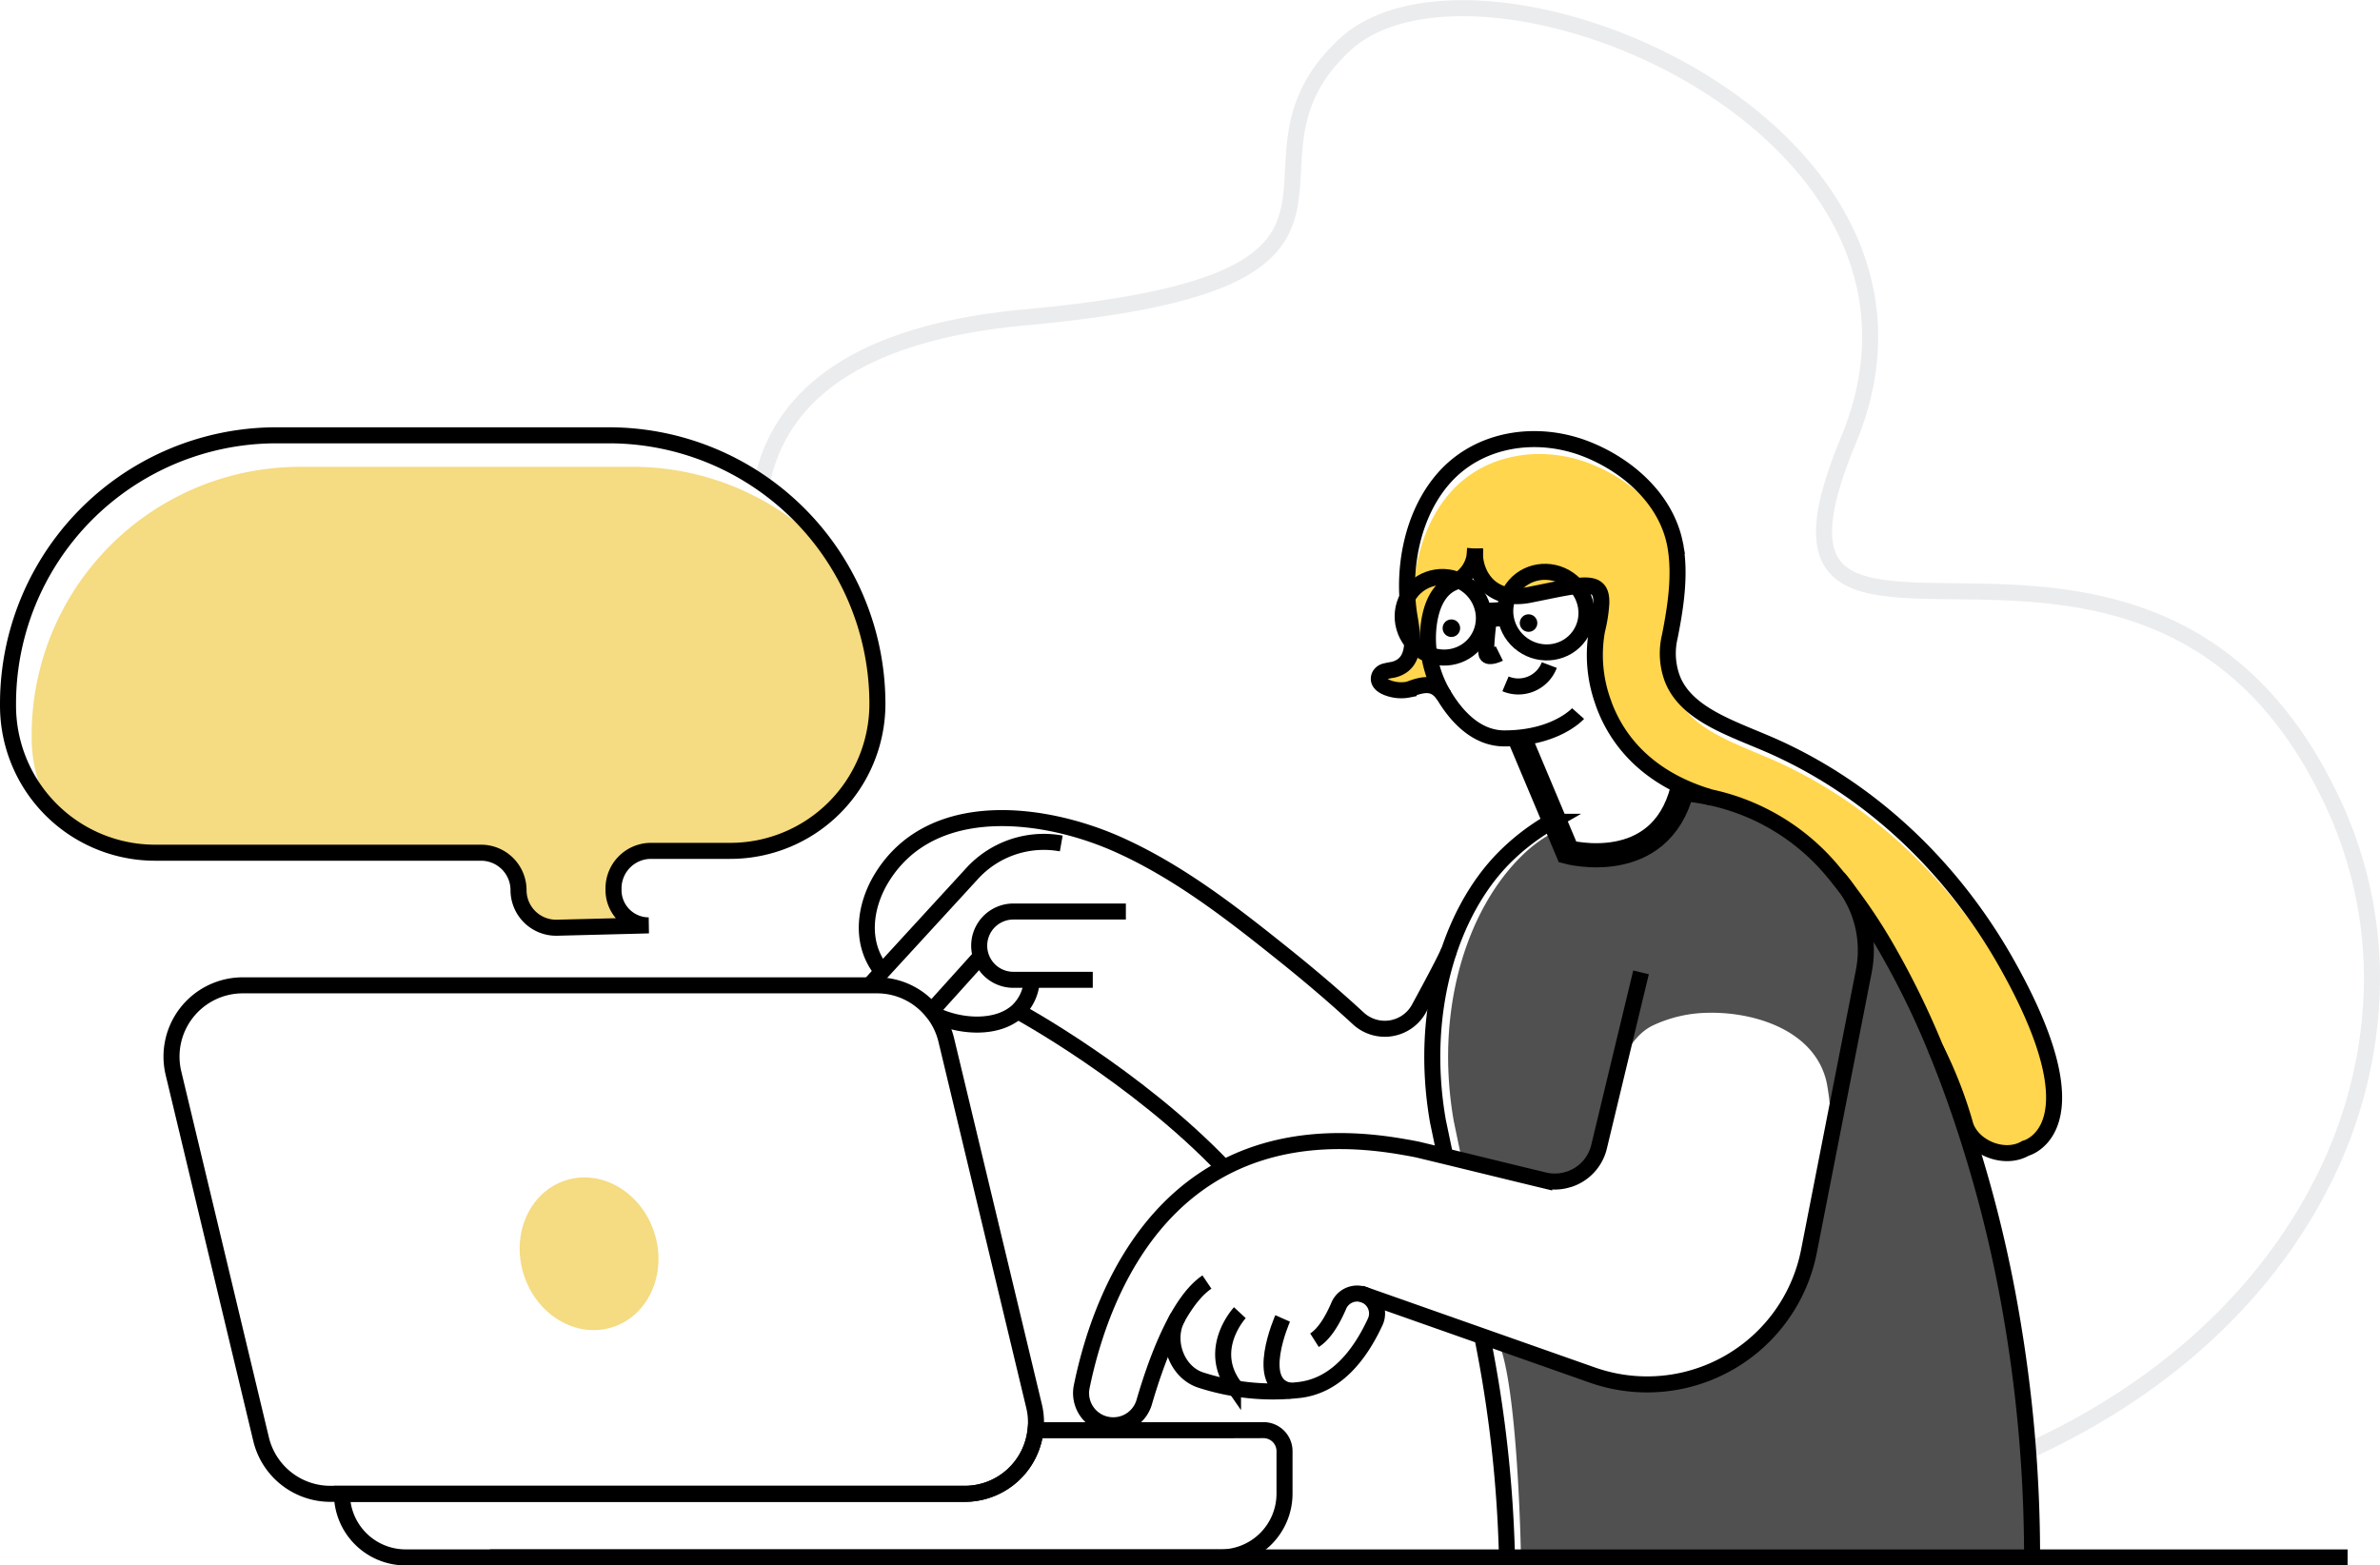 <svg xmlns="http://www.w3.org/2000/svg" width="445.362" height="292.955" viewBox="0 0 445.362 292.955">
  <g id="Business_Support_design_communication_customer_service_laptop_computer_messages_woman" data-name="Business, Support, design, communication | customer service, laptop, computer, messages, woman" transform="translate(1.5 1.533)">
    <g id="Group" transform="translate(0 0)">
      <path id="Path" d="M89.138,27.961l-.87,8.306L81.48,52.487Q80.3,55.333,79.1,58.169a8.242,8.242,0,0,1-1.514,2.408.378.378,0,0,1-.285.167c-.192,0-.26-.256-.275-.447a46.414,46.414,0,0,0-.732-6.1c-2.118-9.737-13.423-13.3-22.289-13.084a24.973,24.973,0,0,0-10.253,2.374c-4.63,2.241-6.434,8.473-6.679,8.7l-.2.8L33.7,66.215c-.668,2.949-1.18,4.507-3.9,5.293-.088.029-2.8,1.474-2.89,1.474-1.052.295,1.828-.339.688-.531l-3.613-.565-1.538-.354L0,66.219q1.3.221,2.664.492l5.21,1.243L6.5,61.349C2.915,40.784,8.852,22.127,18.967,12a26.2,26.2,0,0,1,7.092-5.121L27.8,11.01S45.655,16.332,49.862,0c1.7.147,4.969.123,6.655.491A40.878,40.878,0,0,1,79.1,13.821c.516.59,1.022,1.2,1.524,1.819l.265.324c.31.388.639.786.949,1.185l.221.315a104.518,104.518,0,0,1,7.078,10.5Z" transform="translate(264.032 146.887)" fill="#505050"/>
      <path id="Path-2" data-name="Path" d="M0,88.875C2.831,74.72,14.853,61.007,49.189,57.867c76.32-6.974,35.063-28.015,59.914-51.042s118.81,14.858,94.23,74.024,56.562-6.5,90.927,68.441a77.6,77.6,0,0,1,7,34.71,84.768,84.768,0,0,1-9.52,36.218c-10.975,21.439-31.362,40.539-60.847,52.374q-6.527,2.659-13.664,4.782" transform="translate(141.06 0)" fill="none" stroke="#9fa1ab" stroke-miterlimit="10" stroke-width="3" opacity="0.2"/>
      <path id="Path-3" data-name="Path" d="M99.926,116.908H7.033l-2.767-.826S3.706,84.542,0,76.472l13.762,4.679,13.329,3.834s18.338.383,28.821-18.333A78.979,78.979,0,0,0,59.26,54.129C60.626,47.14,67.891,8.606,70.938,0A233.217,233.217,0,0,1,81.864,21.655c2.693,6.542,4.959,13.059,6.812,19.1A239.776,239.776,0,0,1,95.96,71.1a265.964,265.964,0,0,1,3.966,45.812Z" transform="translate(278.831 173.005)" fill="#505050"/>
      <path id="Path-4" data-name="Path" d="M126.254,121.86c-.595,6.945-5.3,8.075-5.3,8.075-3.981,2.354-10.1-.177-11.329-4.591a.438.438,0,0,1-.029-.147,80.533,80.533,0,0,0-5.475-13.949C99.153,99.236,92.7,87.125,84.422,77.546A40.888,40.888,0,0,0,61.838,64.217c-.029,0-.044-.029-.074-.029C50.111,60.678,44.439,53.512,41.982,46.641v-.029c-1.052-4.34-2.123-8.572-1.548-11.132.983-4.487,1.474-9.338.251-10.321-1.538-1.288-4.32-.334-11.4,1.091-6.129,1.258-9.4.546-10.135-3.2a9.063,9.063,0,0,1-.177-1.764c-.029.374-1.474-1.111-1.543-.757-.462,1.912-1.386,2.679-3.4,3.519-2.993,1.243-4.217,6.045-4.659,9.245-.462,3.406,1.071,8.1,2.285,11.3C10.1,42.822,8.324,43.028,5.542,44.1a7.112,7.112,0,0,1-3.848-.295,1.735,1.735,0,0,1,.678-.359c.447-.147-2.8-1.76-2.325-1.863,4.723-1.067,7.372-5,6.812-8.469C5.468,24.4,7.321,14.133,13.214,7.336c6.5-7.476,17.1-9.029,26.074-5.608C46.336,4.406,53,9.9,55.444,17.23a.108.108,0,0,0,.029.088,19.1,19.1,0,0,1,.713,2.856c.9,5.451-1.022,10.975-2.089,16.362-.383,1.941.59,4.06.8,5.6,1.185,9.24,11.85,11.85,20.289,15.772C92.92,66.168,107.4,80.294,117.146,97.471c6.468,11.373,8.778,19.129,9.107,24.388Z" transform="translate(256.564 83.432)" fill="#ffd64d"/>
      <g id="Group-2" data-name="Group" transform="translate(30.595 146.877)">
        <path id="Path-5" data-name="Path" d="M22.784,0c-.192.1-.383.206-.56.324a41.448,41.448,0,0,0-8.709,6.665C3.4,17.119-2.533,35.776,1.05,56.34l1.376,6.571" transform="translate(235.926 5.053)" fill="none" stroke="#000" stroke-miterlimit="10" stroke-width="3"/>
        <path id="Path-6" data-name="Path" d="M65.448,143.036a265.964,265.964,0,0,0-3.966-45.8A239.777,239.777,0,0,0,54.2,66.9c-1.853-6.041-4.119-12.558-6.812-19.1a155.454,155.454,0,0,0-8.65-17.832A100.113,100.113,0,0,0,27.691,14.1,40.888,40.888,0,0,0,5.107.767,43.119,43.119,0,0,0,0,0" transform="translate(282.715 0)" fill="none" stroke="#000" stroke-miterlimit="10" stroke-width="3"/>
        <path id="Path-7" data-name="Path" d="M35.83.295,35.58.25a18.185,18.185,0,0,0-16.46,5.7L2.31,24.265.344,26.427A4.866,4.866,0,0,0,0,26.845" transform="translate(130.665 9.137)" fill="none" stroke="#000" stroke-miterlimit="10" stroke-width="3"/>
        <path id="Path-8" data-name="Path" d="M0,10.248,9.225.015,9.24,0" transform="translate(142.22 30.517)" fill="none" stroke="#000" stroke-miterlimit="10" stroke-width="3"/>
        <path id="Path-9" data-name="Path" d="M0,77.716l43.394,15.29A30.861,30.861,0,0,0,83.938,69.827L94.205,17.414A20.338,20.338,0,0,0,90.873,1.809,18.839,18.839,0,0,0,89.438,0" transform="translate(222.472 15.905)" fill="none" stroke="#000" stroke-miterlimit="10" stroke-width="3"/>
        <path id="Path-10" data-name="Path" d="M23.551,57.948c-5.524,3.73-9.584,15.059-11.742,22.5a6.016,6.016,0,0,1-5.79,4.306,6.09,6.09,0,0,1-2.551-.56A6.026,6.026,0,0,1,.126,77.509C3.739,59.845,16.488,24.973,60.285,32.66q1.312.221,2.664.491l5.2,1.253,14.583,3.554,3.932.949a8.355,8.355,0,0,0,4.517-.162,1.784,1.784,0,0,0,.265-.074,8.459,8.459,0,0,0,5.48-6.026l3.318-13.8.192-.8L104.781,0" transform="translate(170.203 33.559)" fill="none" stroke="#000" stroke-miterlimit="10" stroke-width="3"/>
        <path id="Path-11" data-name="Path" d="M21.252,12.779H6.389A6.389,6.389,0,0,1,6.389,0H27.445" transform="translate(151.141 22.171)" fill="none" stroke="#000" stroke-miterlimit="10" stroke-width="3"/>
        <path id="Path-12" data-name="Path" d="M18.171,0A8.564,8.564,0,0,1,15.5,5.864C11.727,9.3,4.812,8.911,0,6.557" transform="translate(142.815 34.945)" fill="none" stroke="#000" stroke-miterlimit="10" stroke-width="3"/>
        <path id="Path-13" data-name="Path" d="M2.888,28.709C-1.373,23.558-.5,16.574,2.8,11.177,12.187-4.138,33.626-1.2,47.531,5.166,58.8,10.307,68.665,18.033,78.274,25.74c4.694,3.765,9.3,7.687,13.762,11.8a7.3,7.3,0,0,0,11.3-1.917c2.457-4.537,5.116-9.486,5.618-10.857" transform="translate(130.107 4.689)" fill="none" stroke="#000" stroke-miterlimit="10" stroke-width="3"/>
        <path id="Path-14" data-name="Path" d="M0,0S22.171,12.027,38.642,29.308" transform="translate(158.322 40.809)" fill="none" stroke="#000" stroke-miterlimit="10" stroke-width="3"/>
        <path id="Path-15" data-name="Path" d="M1.035,4.322c-2.457,4.2-.344,10.361,4.3,11.835A43.871,43.871,0,0,0,23.732,18c6.758-.786,11.25-6.365,14.209-12.754A3.73,3.73,0,1,0,31.09,2.3c-.983,2.271-2.5,5.112-4.517,6.389" transform="translate(187.308 93.707)" fill="none" stroke="#000" stroke-miterlimit="10" stroke-width="3"/>
        <path id="Path-16" data-name="Path" d="M3.122,0s-6.07,6.527-1.283,13.438a4.045,4.045,0,0,0,.737.777" transform="translate(196.795 97.243)" fill="none" stroke="#000" stroke-miterlimit="10" stroke-width="3"/>
        <path id="Path-17" data-name="Path" d="M2.083,0S-3.53,12.631,3.671,13.556" transform="translate(205.841 98.319)" fill="none" stroke="#000" stroke-miterlimit="10" stroke-width="3"/>
        <path id="Path-18" data-name="Path" d="M347.607.49H0" transform="translate(59.595 142.555)" fill="none" stroke="#000" stroke-miterlimit="10" stroke-width="3"/>
        <path id="Path-19" data-name="Path" d="M164.45.02H129.785a13.329,13.329,0,0,1-13.27,11.9H0A11.914,11.914,0,0,0,11.889,23.813H164.45a11.934,11.934,0,0,0,11.929-11.889V3.932A3.932,3.932,0,0,0,172.447,0Z" transform="translate(31.894 119.223)" fill="none" stroke="#000" stroke-miterlimit="10" stroke-width="3"/>
        <path id="Path-20" data-name="Path" d="M142.815,5.52a13.354,13.354,0,0,1,2.163,4.709L161.4,78.713a12.882,12.882,0,0,1,.28,4.546,13.329,13.329,0,0,1-13.27,11.9H29.731A13.339,13.339,0,0,1,16.761,84.931L.369,16.45A13.334,13.334,0,0,1,13.34,0H132.007A13.241,13.241,0,0,1,142.22,4.782Z" transform="translate(0 35.983)" fill="none" stroke="#000" stroke-miterlimit="10" stroke-width="3"/>
      </g>
      <path id="Shape" d="M98.147,86.253a7.033,7.033,0,0,1-7.033-7.023A7.018,7.018,0,0,0,84.1,72.211H23.1a27.4,27.4,0,0,1-19.635-8.2A27.435,27.435,0,0,1,0,50.624v-.359A50.241,50.241,0,0,1,50.261,0h62.214a50.132,50.132,0,0,1,35.54,14.745c.831.831,1.627,1.686,2.384,2.575a49.884,49.884,0,0,1,7.864,27.018,27.523,27.523,0,0,1-27.524,27.524H115.89a7.024,7.024,0,0,0-7.018,7.019V79.2a6.605,6.605,0,0,0,4.458,6.252c0,.133.029.265.029.413L98.3,86.253Z" transform="translate(4.423 85.828)" fill="#f5db81"/>
      <g id="Group-3" data-name="Group" transform="translate(0 79.93)">
        <path id="Path-21" data-name="Path" d="M162.686,50.241a27.524,27.524,0,0,1-27.524,27.524H120.324a7.023,7.023,0,0,0-7.019,7.014V85.1a6.606,6.606,0,0,0,4.458,6.252,6.39,6.39,0,0,0,2.133.354l-2.1.059-15.069.383h-.162a7.033,7.033,0,0,1-7.033-7.019,7.019,7.019,0,0,0-7.019-7.019H27.524A27.524,27.524,0,0,1,0,50.59v-.359A50.236,50.236,0,0,1,50.241,0h62.194a50.256,50.256,0,0,1,50.251,50.241Z" transform="translate(0 0)" fill="none" stroke="#000" stroke-miterlimit="10" stroke-width="3"/>
        <path id="Path-22" data-name="Path" d="M43.909,46.5c-.029,0-.044-.029-.074-.029C32.182,42.957,26.51,35.791,24.052,28.92V28.89a25.921,25.921,0,0,1-1.185-13.639,27.6,27.6,0,0,0,.786-5c.162-4.782-3.347-3.613-13.383-1.612-4.61.934-7.559-.816-9.034-3.3A4.61,4.61,0,0,1,.864,4.65,8.921,8.921,0,0,1,.038,0" transform="translate(274.493 21.203)" fill="none" stroke="#000" stroke-miterlimit="10" stroke-width="3"/>
        <path id="Path-23" data-name="Path" d="M12.242,48.035a6.9,6.9,0,0,0-.536-.683c-1.553-1.774-3.332-1.568-6.114-.491a7.112,7.112,0,0,1-3.848-.295C.574,46.148-.3,45.425.1,44.344a1.6,1.6,0,0,1,1.1-.89,14.22,14.22,0,0,1,1.406-.28c4.772-1.067,3.706-6.591,3.126-10.056C4.319,24.4,6.187,14.137,12.139,7.339,18.7-.136,29.42-1.694,38.479,1.726c7.967,3.008,15.463,9.535,17.016,18.259a.108.108,0,0,0,.029.088c.029.029,0,.074,0,.1.919,5.451,0,11.359-1.067,16.75a13.544,13.544,0,0,0,.491,7.962c2.787,7.063,12.189,9.525,19.768,13.02,17.935,8.262,32.547,22.388,42.4,39.566,7.775,13.624,9.619,22,9.191,27.175-.595,6.945-5.3,8.075-5.3,8.075-3.981,2.354-10.1-.177-11.329-4.591a.437.437,0,0,1-.029-.147,80.533,80.533,0,0,0-5.475-13.949" transform="translate(256.513 0.711)" fill="none" stroke="#000" stroke-miterlimit="10" stroke-width="3"/>
        <path id="Path-24" data-name="Path" d="M8.808,0A6.566,6.566,0,0,1,4.876,6.33C1.849,7.579.62,10.867.177,14.067A20.643,20.643,0,0,0,3.033,27.539c2.285,3.794,6.006,7.977,11.275,7.977,9.653,0,13.791-4.654,13.791-4.654" transform="translate(265.703 21.203)" fill="none" stroke="#000" stroke-miterlimit="10" stroke-width="3"/>
      </g>
      <circle id="Oval" cx="1.642" cy="1.642" r="1.642" transform="translate(282.891 113.425)"/>
      <circle id="Oval-2" data-name="Oval" cx="1.642" cy="1.642" r="1.642" transform="translate(268.451 114.384)"/>
      <g id="Group-4" data-name="Group" transform="translate(258.003 102.487)">
        <path id="Path-25" data-name="Path" d="M.569,0S-.251,6.483.078,7.372s2.384-.128,2.384-.128" transform="translate(18.602 11.036)" fill="none" stroke="#000" stroke-miterlimit="10" stroke-width="3"/>
        <path id="Path-26" data-name="Path" d="M0,3.514A6.19,6.19,0,0,0,8.2,0" transform="translate(22.214 20.439)" fill="none" stroke="#000" stroke-miterlimit="10" stroke-width="3"/>
        <ellipse id="Oval-3" data-name="Oval" cx="7.481" cy="7.662" rx="7.481" ry="7.662" transform="translate(19.196 12.219) rotate(-54.76)" fill="none" stroke="#000" stroke-miterlimit="10" stroke-width="3"/>
        <ellipse id="Oval-4" data-name="Oval" cx="7.481" cy="7.662" rx="7.481" ry="7.662" transform="translate(0 13.184) rotate(-54.76)" fill="none" stroke="#000" stroke-miterlimit="10" stroke-width="3"/>
      </g>
      <path id="Path-27" data-name="Path" d="M4.03.284,0,.491" transform="translate(275.16 113.136)" fill="none" stroke="#000" stroke-miterlimit="10" stroke-width="4.52"/>
      <path id="Path-28" data-name="Path" d="M0,0,8.95,21.262S26.216,25.907,30.414,9.569" transform="translate(282.886 136.649)" fill="none" stroke="#000" stroke-miterlimit="10" stroke-width="4.52"/>
      <ellipse id="Oval-5" data-name="Oval" cx="12.833" cy="14.421" rx="12.833" ry="14.421" transform="translate(92.157 223.199) rotate(-17.5)" fill="#f5db81"/>
      <path id="Path-29" data-name="Path" d="M4.65,41.384A237.345,237.345,0,0,0,0,0" transform="translate(275.848 248.528)" fill="none" stroke="#000" stroke-miterlimit="10" stroke-width="3"/>
    </g>
  </g>
</svg>
